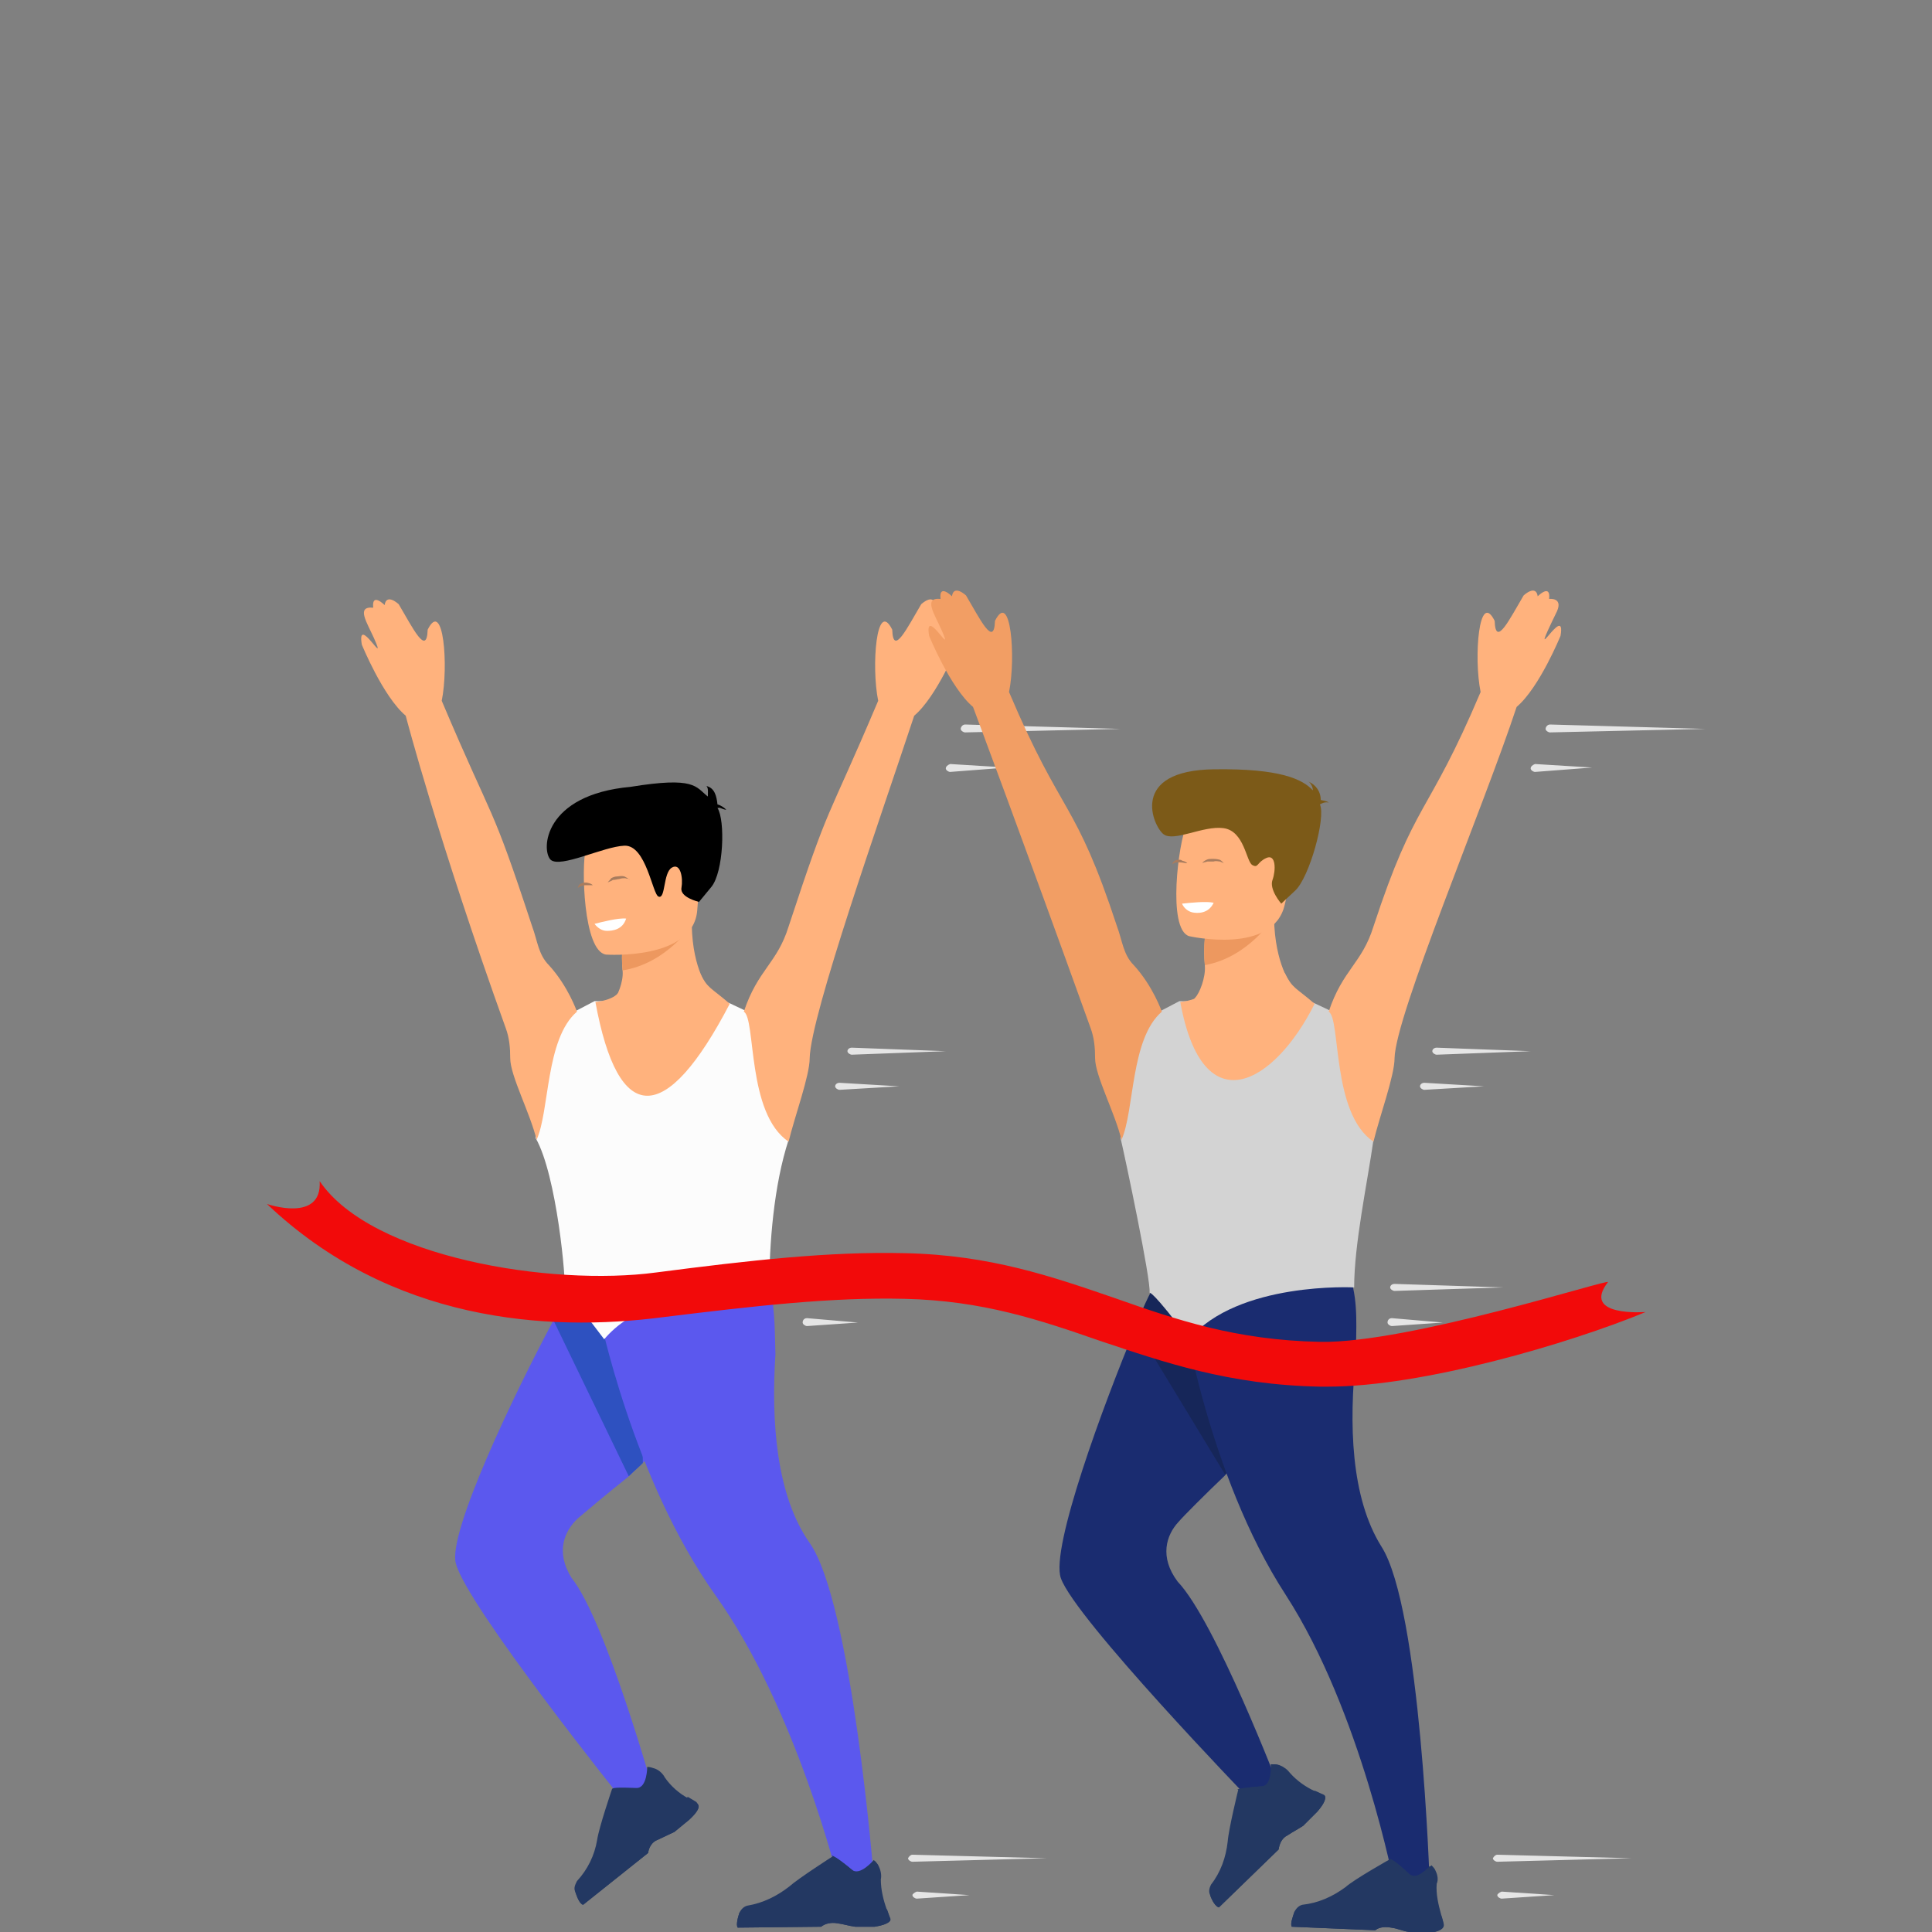 <?xml version="1.0" encoding="utf-8"?>
<!-- Generator: Adobe Illustrator 25.2.0, SVG Export Plug-In . SVG Version: 6.00 Build 0)  -->
<svg version="1.1" id="Ebene_1" xmlns="http://www.w3.org/2000/svg" xmlns:xlink="http://www.w3.org/1999/xlink" x="0px" y="0px"
	 viewBox="0 0 220 220" style="enable-background:new 0 0 220 220;" xml:space="preserve">
<rect x="0" y="0" width="220" height="220" fill="#808080" stroke="none"/>
<style type="text/css">
	.st0{fill:#FFB27D;}
	.st1{fill:#ED985F;}
	.st2{fill:#FFFFFF;}
	.st3{fill:#A87C5E;}
	.st4{display:none;}
	.st5{display:inline;fill:#4C4B73;}
	.st6{display:inline;fill:#3A3A5B;}
	.st7{display:inline;fill:#2C2C2C;}
	.st8{display:inline;fill:#FFAD73;}
	.st9{display:inline;fill:#1F3866;}
	.st10{display:inline;fill:#5B58EE;}
	.st11{display:inline;fill:#2E51C0;}
	.st12{display:inline;fill:#FFA166;}
	.st13{display:inline;fill:#FFFFFF;}
	.st14{display:inline;}
	.st15{display:inline;fill:#1A2C70;}
	.st16{display:inline;fill:#9529F9;}
	.st17{fill:#5B58EE;}
	.st18{fill:#2E51C0;}
	.st19{fill:#FCFCFC;}
	.st20{fill:#233862;}
	.st21{fill:#E5E5E5;}
	.st22{fill:#7C5A18;}
	.st23{fill:#1A2C70;}
	.st24{fill:#162659;}
	.st25{fill:#D3D3D3;}
	.st26{fill:#F29E64;}
	.st27{fill:#F20A0A;}
</style>
<g>
	<path class="st0" d="M80.7,112.6c0.2,0.4,0.2,1,0,1.3c-0.8,1.2-3,3.3-8.8,2.9c-2-0.1-3.3-1.3-2.1-2.8c0.5-0.5,1.2-2.2,1.1-3.4
		c-0.1-1-0.1-2,0-3l4.1-2.7l3.9-2.6C78.3,108.4,79.9,111.5,80.7,112.6z"/>
	<path class="st1" d="M78.7,105.4c0,0-2.8,4.3-7.8,5.1c-0.1-1-0.1-2,0-3l4.1-2.7L78.7,105.4z"/>
	<path class="st0" d="M69,108.7c0,0,10,0.7,10.4-5.1c0.4-5.7,1.9-9.7-4.4-10.3c-6.3-0.6-7.7,1.4-8.3,3.4
		C66.2,98.6,66.4,108.3,69,108.7z"/>
	<path d="M81.8,92c0.2-0.1,0.5,0.2,0.9,0.2c-0.2-0.2-0.6-0.5-1-0.6c-0.1-0.9-0.3-1.9-1.3-2.1c0.3,0.1,0.2,0.9,0.2,1.2
		c-1.4-1.1-1.4-2.3-8.8-1.1c-9.9,0.9-10.2,7.2-9.1,8.3c1.1,1,6-1.5,8.4-1.6c2.5-0.1,3.2,5.6,3.9,5.8c0.8,0.3,0.5-2.7,1.5-3.3
		c1-0.6,1.3,1.2,1.1,2.3c-0.2,1.1,2,1.6,2,1.6l1.4-1.7c1.4-1.7,1.6-7.6,0.7-9L81.8,92z"/>
	<path class="st2" d="M67.7,105.2c0.3,0.4,0.8,0.8,1.4,0.8s1.8-0.1,2.2-1.4C70.4,104.5,68.5,105,67.7,105.2z"/>
	<g>
		<path class="st3" d="M69.2,100.5c0.1-0.2,0.3-0.3,0.4-0.5c0.2-0.1,0.4-0.2,0.7-0.2c0.2,0,0.4-0.1,0.8,0c0.2,0.1,0.4,0.2,0.6,0.4
			c-0.1-0.2-0.3-0.1-0.5-0.2c-0.2,0-0.4,0-0.7,0.1c-0.2,0-0.4,0.1-0.7,0.1C69.5,100.4,69.3,100.4,69.2,100.5z"/>
	</g>
	<g>
		<path class="st3" d="M67.5,100.8c-0.3,0-0.5,0-0.9,0c-0.4,0.1-0.5,0.1-0.8,0.3c0-0.1,0.1-0.3,0.2-0.4c0.1-0.1,0.3-0.1,0.4-0.2
			c0.2,0,0.3,0,0.4,0C67.3,100.6,67.4,100.7,67.5,100.8z"/>
	</g>
	<g>
		<g class="st4">
			<path class="st5" d="M18.3,149.4c0.5-3.3,3.7-5.6,7.2-5c0.9,0.1,1.7,0.4,2.4,0.9l1.4,0.8l-0.1,0.2c1.3,1.3,1.9,3.2,1.6,5.1
				c-0.5,3.3-3.7,5.6-7.2,5c-0.2,0-0.4-0.1-0.6-0.1l-0.1,0.2l-1.6-0.9l0,0C19.1,154.3,17.9,151.9,18.3,149.4"/>
			<path class="st6" d="M32.1,152.2c0.5-3.3-1.8-6.4-5.3-7c-3.4-0.5-6.7,1.7-7.2,5s1.8,6.4,5.3,7C28.4,157.7,31.6,155.5,32.1,152.2"
				/>
			<path class="st7" d="M24.7,151.3c0-0.7,0.8-1.5,1.8-1.3c0.4,0.1,11.1,5.3,11.1,5.3l-1.9,2.9l-10.5-5.9
				C25.2,152.3,24.7,152,24.7,151.3"/>
			<path class="st8" d="M31.3,154.9c-0.2,0-3.5,1.6-5.3-0.8c-0.8-1.1-0.2-2.1,0.6-2.4c0.6-0.2,1.5,0.5,1.9,0.8
				C29.2,153.2,31.3,154.9,31.3,154.9"/>
			<path class="st9" d="M21.4,219.9c-1.1-0.7-0.5-5.9-0.5-5.9s5.3-4.3,6.1-1s5.1,4.7,7.5,5.1c1.7,0.3,2.2,1.2,2.4,1.8L21.4,219.9
				L21.4,219.9z"/>
			<path class="st10" d="M27.4,215.7c-1.7,0.6-5.1,2.3-7.2,1.5c-1.4-0.5-9-22.7-9.5-32.4c0-0.5-0.1-1.1-0.2-1.8
				c-0.1-0.3-0.1-0.7-0.2-1.1C9.6,178,8,171.8,6.5,165.5c-2.1-8.5-4.1-17-4.1-20.3c0.1-6.3,18.8-1.3,18.8-1.3s1.1,4.5,1.5,11.2
				c0,0.5,0,1,0.1,1.5c0.5,14.9,1.9,40,5.7,57.4C28.6,214.7,28.2,215.5,27.4,215.7"/>
			<path class="st11" d="M4.3,143.7l2.2,21.8c1.5,6.3,3.1,12.5,3.8,16.4c0.1,0.4,0.1,0.8,0.2,1.1l12.2-27.9c-0.2-3.6-0.6-6.6-1-8.6
				c-0.1-0.6-0.2-1.1-0.3-1.5c-0.1-0.7-0.2-1.1-0.2-1.1L4.3,143.7z"/>
			<path class="st8" d="M12.4,102.2c0,0,6.3,0.2,8.6,3c2.3,2.8,5.1,22.6,6.7,26.7c1.6,4.1,3.4,18.3,3.4,18.9l-2.5,0.5
				c0,0-7-14.7-7.6-18c-0.6-3.2-8.2-19.3-8.1-20.4C12.9,111.7,12.4,102.2,12.4,102.2"/>
			<path class="st8" d="M-3.4,109.7c0.3-2.1-1.9-3.6-3.7-2.7c-2.4,1.1-5,2.7-5.8,4.4c-1.6,3.3-5,17.8-4.7,23.2c0,0,2.9,0.8,5-0.1
				c2.1-0.9,9.1-23,9.1-23L-3.4,109.7z"/>
			<path class="st9" d="M4.8,219.9c0,0-0.3-2.6-1.1-4.1c-0.8-1.5-5.6-0.6-5.6-0.6s-1,0.8-1.2,4.7L4.8,219.9z"/>
			<path class="st10" d="M14.5,145.3l-9.9,71.6c0,0-4.3,1-7.7,0.2c0,0-2.9-38.1-2.7-47.3c0.2-9.2,0.4-22.2,1.5-25.1
				C-2.6,140.1,14.5,145.3,14.5,145.3"/>
			<path class="st8" d="M10.9,98.9v0.9c0,0,0.3,2.9-3.3,3.3c-3.6,0.4-6.3-1.1-6.2-3.4c0.3-1.7,0.7-2.9,0.7-4.4c0-0.5,0-1.1-0.1-1.7
				l6.9-0.1l2,0.3V98.9z"/>
			<path class="st12" d="M10.9,93.9v3.6c-2.6,1-8-0.7-8.4-2.8l6.4-1.2L10.9,93.9z"/>
			<path class="st8" d="M1.4,92.6c0.8,4.3,6.4,4.2,8.8,3.9c0.7-0.1,1.1-0.2,1.1-0.2c0.8-0.2,1.2-1.4,1.4-3c0.4-3.1-0.1-7.7-0.6-8.9
				c-0.8-1.8-2.3-3.7-7.9-2.3C-1.5,83.6,0.4,87.1,1.4,92.6"/>
			<path class="st13" d="M8.5,93.6c0,0,0.5,0.8,2,0.6c1-0.1,1.1-1,1.1-1S10.2,92.9,8.5,93.6"/>
			<path class="st13" d="M20.6,117.3c4-0.3,5.9-2.2,5.9-2.2s-3.6-9.9-5.6-11.6s-10.1-3.2-10.1-3.2c-0.1,0-0.1-0.1-0.1-0.1l0,0
				c0,0.9-1.4,2.6-3.6,2.7c-2.6,0.2-5.8-1.7-5.8-3.2c0,0-6.2,0.4-9.4,2.2c-3.3,1.8-7.2,10.6-7.2,10.6s1.3,4.3,9.5,5.7l-0.6,28.9
				c15.1,5,29-0.2,29-0.2c0.3,0-1.8-16.6-1.9-20.7C20.7,123.8,20.6,120.8,20.6,117.3"/>
			<path class="st14" d="M13.4,84.4c1-1,0.7-2.7-0.5-3.3C11.6,80.4,9.7,79.5,8,79c-2.5-0.7-5,0.1-5.9,0.6c0-0.2,0.1-0.4,0.2-0.6
				c0,0-0.4,0.3-0.5,0.7l-0.1,0.1c0,0-0.5-0.1-0.8,0.1c0,0,0.2,0,0.3,0.1l0,0c-3.7,1.8-4.9,6.1-2.8,9c1.3,1.7,3.6,5.3,3.6,5.3
				s-0.4-1-0.5-1.8c0-0.2,0-0.5,0.1-0.7c0.2-0.4,0.2-0.9,0-1.3c-0.3-0.6-0.3-1.3,0.2-1.5c0.6-0.3,1.1,0.1,1.4,0.6
				C3.4,90,3.9,90.1,4.3,90l0,0c1.6-0.6,0.3-2.5,1.6-3.6c1.4-1.1,5-0.5,6.2-1C12.7,85,13.1,84.7,13.4,84.4"/>
			<path class="st5" d="M26.6,154.4c0.6-3.6,4.1-6,7.8-5.5c1,0.2,1.8,0.5,2.6,1l1.5,0.9l-0.2,0.2c1.4,1.4,2.1,3.4,1.7,5.5
				c-0.6,3.6-4.1,6-7.8,5.5c-0.2,0-0.5-0.1-0.7-0.1l-0.1,0.2l-1.8-1l0,0C27.5,159.7,26.2,157.1,26.6,154.4"/>
			<path class="st6" d="M41.6,157.4c0.6-3.6-2-7-5.7-7.6s-7.2,1.9-7.8,5.5c-0.6,3.6,2,7,5.7,7.6C37.6,163.4,41.1,161,41.6,157.4"/>
			<path class="st7" d="M32.6,155.7c0.2-1.2,1.3-2,2.5-1.8c0.3,0,0.6,0.2,0.8,0.3l0.5,0.3v0.1c0.4,0.5,0.7,1.1,0.6,1.8
				c-0.2,1.2-1.3,2-2.5,1.8c-0.1,0-0.2,0-0.2,0v0.1l-0.6-0.3l0,0C32.9,157.4,32.5,156.6,32.6,155.7"/>
			<path class="st5" d="M37.5,156.7c0.2-1.2-0.7-2.3-1.9-2.5c-1.2-0.2-2.3,0.6-2.5,1.8s0.7,2.3,1.9,2.5
				C36.2,158.6,37.3,157.8,37.5,156.7"/>
			<path class="st8" d="M-17.6,134.5c0,0,10.2,3.9,24.2,2.2v-2.9c0,0-15.1-3-18-5.6C-11.5,128.2-16.8,130.4-17.6,134.5"/>
			<path class="st5" d="M17.7,129.8c-0.9-3.2-4.3-5.1-7.7-4.2c-0.9,0.2-1.6,0.6-2.3,1.1l-1.3,1l0.2,0.2c-1.1,1.4-1.6,3.3-1.1,5.2
				c0.9,3.2,4.3,5.1,7.7,4.2c0.2-0.1,0.4-0.1,0.6-0.2l0.2,0.2l1.5-1.1l0,0C17.4,134.7,18.4,132.2,17.7,129.8"/>
			<path class="st6" d="M4.3,134c-0.9-3.2,1.2-6.6,4.5-7.5c3.4-0.9,6.8,1,7.7,4.2c0.9,3.2-1.2,6.6-4.5,7.5
				C8.6,139.1,5.2,137.2,4.3,134"/>
			<path class="st7" d="M11.6,132.3c-0.1-0.7-0.9-1.4-1.9-1.1c-0.4,0.1-10.5,6.5-10.5,6.5l2.2,2.7l9.8-7
				C11.1,133.4,11.6,133,11.6,132.3"/>
			<path class="st8" d="M9.3,137.2c0.1-0.2,3-2.4,1.7-5c-0.6-1.2-1.8-1.1-2.4-0.6c-0.5,0.4-0.3,1.6-0.1,2.1
				C8.8,134.5,9.3,137.2,9.3,137.2"/>
			<path class="st5" d="M10,135.6c-0.9-3.5-4.7-5.6-8.3-4.6c-0.9,0.3-1.8,0.7-2.5,1.2l-1.4,1l0.2,0.2c-1.2,1.6-1.7,3.6-1.2,5.7
				c0.9,3.5,4.7,5.6,8.3,4.6c0.2-0.1,0.5-0.1,0.7-0.2l0.2,0.2l1.6-1.2l0,0C9.6,140.9,10.7,138.2,10,135.6"/>
			<path class="st6" d="M-4.6,140.2c-0.9-3.5,1.3-7.2,4.9-8.2c3.7-1,7.4,1.1,8.3,4.6s-1.3,7.2-4.9,8.2C0,145.7-3.7,143.7-4.6,140.2"
				/>
			<path class="st7" d="M4.2,137.5c-0.3-1.1-1.5-1.8-2.7-1.5c-0.3,0.1-0.6,0.2-0.8,0.4l-0.5,0.3l0.1,0.1c-0.4,0.5-0.6,1.2-0.4,1.8
				c0.3,1.1,1.5,1.8,2.7,1.5c0.1,0,0.1,0,0.2-0.1l0.1,0.1l0.5-0.4l0,0C4.1,139.3,4.4,138.4,4.2,137.5"/>
			<path class="st5" d="M-0.6,139c-0.3-1.1,0.4-2.3,1.6-2.6s2.4,0.3,2.7,1.5c0.3,1.1-0.4,2.3-1.6,2.6S-0.3,140.1-0.6,139"/>
			<path class="st12" d="M74.5,105.7c0,0-7.4,0.4-8.2,3.5c-1.3,4.9-2.5,16.2-2.5,16.2l-7.5-9.3l-2.7,1.3c0,0,6.4,17.1,11.7,16.3
				C70.8,132.9,74.5,105.7,74.5,105.7"/>
			<path class="st14" d="M82.1,82.8c0,0,1-3.9,6.6-2.7c0,0-2.7-0.3-3.5,0.7c0,0,2.2-1,3.5-0.2s1.6,3.6,1.4,4.4
				c-0.2,0.8-1.7,3.4-2.7,3.4s-2.2-0.9-2.2-0.9L82.1,82.8z"/>
			<path class="st14" d="M71.9,86.8c0,0,7.2-8.6,11-3.1c0,0,2.8,1.2,3.9,6c1,4.9-2.2,8.7-3.9,7.7c-1.1-0.6-1.9,1.3-1.9,1.3
				L71.9,86.8z"/>
			<path class="st8" d="M74.2,105.7c0,0,2.6,1.4,4.6,0.8c1.9-0.5,4.3-1.1,4.3-1.2c-0.8-0.2-2.2-3.1-2.2-7.8l-0.4,0.1l-6.1,1.2
				c0,0,0.1,1.9,0.1,3.7C74.6,104.1,74.5,105.5,74.2,105.7"/>
			<path class="st12" d="M74.5,98.9c0,0,0.1,1.9,0.1,3.7c3.4-0.1,5.2-3.2,5.9-4.9L74.5,98.9z"/>
			<path class="st14" d="M81.2,97c0,0,1.8-2.8,2.2-5.2c0.3-1.7-0.6-8.1-7-7.2c0,0-1.9,0.2-3.6,1.4c-1.4,0.9-3.4,3-1.2,8.5l0.6,1.9
				L81.2,97z"/>
			<path class="st8" d="M73.3,100.6c0,0,8,0.1,8-4.9s1-8.4-4.1-8.7c-5.1-0.3-6.1,1.6-6.5,3.3C70.3,92,71.2,100.4,73.3,100.6"/>
			<path class="st14" d="M73.6,86.9c0,0,2.2,5.9,5.6,6.7c3.4,0.9,4.8,0,4.8,0s-2.6-2.1-3.1-5.7C80.9,88,75.3,84.1,73.6,86.9"/>
			<path class="st14" d="M74.2,87.4c0,0-1.6,1.3-2,2.6c-0.4,1.3-0.6,3.9-1.3,3.8c0,0-1.7-4,0.2-6.3C73,85.2,74.2,87.4,74.2,87.4"/>
			<path class="st8" d="M68,141.8c4.1-13.1-0.4-15.9,0-22.4s5.5-13.6,5.5-13.6s6.1-0.6,9.3-0.4c2.9,0.2,7.8,9.1,6.5,17.3
				c-0.2,1-0.4,2-0.8,3c-1.5,4.2-2.3,5.9-2.2,7.4c0,2,1.4,3.8,4.2,10.1C92.1,146.7,63.8,155.1,68,141.8"/>
			<path class="st8" d="M78.5,171.2c-1.1,6.4-2,11.3-2,11.3c2.1,8.7-1.1,19.9-3.7,27c-0.6,1.6-1.2,3-1.7,4.1l0,0l0,0l0,0l0,0v0.1
				l0,0c-0.7,1.6-1.2,2.5-1.2,2.5l-3.9,0.2c0,0,0.3-1.7,0.6-4.5l0,0c0.1-0.9,0.2-1.9,0.3-3.1c0.6-6.4,1-16.1-0.4-25.8
				c-3.4-23.8,1.1-39.7,1.1-39.7l14.3,4.6l0.7,0.2C81.4,154.9,79.8,164,78.5,171.2"/>
			<path class="st8" d="M82.6,105.2c0,0,6.9,0.7,7.7,2.5c2.6,5.7,5.2,25,5.9,26.7s2.9,11,4.8,15.6l-2.4,0.7c0,0-8-13.2-8.7-16.6
				s-4.7-17.4-4.7-17.4L82.6,105.2z"/>
			<path class="st13" d="M88.1,121l0.1,6c0,0-5.2-1.5-10.8-2c-1.4-0.1-2.7-0.2-4.1-0.1c-1.7,0.1-3.2,0.3-4.6,0.7
				c0,0-0.9-3.9-1.8-8.4c0-0.2-0.1-0.3-0.1-0.5c-0.5-4.4,3.4-7.9,1.7-9.7c0,0,1.4-0.8,5-1.2c0,0-2.7,4.8-2.5,6s10.7,0.1,11.5-0.5
				c0.7-0.7,1.9-5.7,1.9-5.7s3.7,0.4,5.5,1.7c0,0-1.2,1.5-2,3.4c-0.2,0.5-0.4,1.1-0.5,1.7c-0.3,1.5-1,4.4,0.7,6.6L88.1,121z"/>
			<path class="st12" d="M81.3,155.7c-1.3,6.7-1.5,8.3-2.7,15.5c-7.8-13.7-6.7-17.3-6.7-17.3L81.3,155.7z"/>
			<path class="st8" d="M105.9,211.7c0,0.3,0,0.5,0,0.7c-0.1,2.3-0.3,3.7-0.3,3.7l-3.8-1.3c0,0-0.2-0.5-0.5-1.5
				c-0.1-0.4-0.3-0.8-0.4-1.3l0,0c-0.3-0.9-0.7-2-1.1-3.2c-2.6-7.3-6.9-19-9.4-21.7c-7.2-7.7-17.9-41.4-17.9-41.4l14.4-4.7
				c2.1,2.1,3.9,5.9,5.3,10.5c3.5,11.5,4.9,27.4,5.1,29.7l0,0c0,0.2,0.1,0.3,0.2,0.5c6.7,7.5,8.3,18.4,8.5,25.9
				C105.9,209.2,105.9,210.5,105.9,211.7"/>
			<path class="st15" d="M78,156.9l-2.5-0.3c-1.2-0.4-2.4-0.7-3.5-0.9c-3.5-0.6-6.2-0.2-6.2-0.2c1.1-11.6,2.7-15.3,2.7-15.3l5.2,9.1
				L78,156.9z"/>
			<path class="st9" d="M78,156.9l-2.5-0.3c-1.2-0.4-2.4-0.7-3.5-0.9c-0.2-2.2,0.7-4.6,1.7-6.4L78,156.9z"/>
			<path class="st15" d="M68.4,140.2c0,0,3.5,2.6,7,2.4c3.5-0.2,13.7-2.6,13.7-2.6s1.9,2.7,3.2,8.2c1.4,5.6,1.4,9.8,1.4,9.8
				s-12-1.6-16.8,1L68.4,140.2z"/>
			<path class="st14" d="M73.9,87.6c0,0,1.6,6.2,5.8,8.1c0,0-4.3-3.8-4.6-7.8C74.7,83.8,73.9,87.6,73.9,87.6"/>
			<path class="st5" d="M109.5,151.5c-0.6-2.2-3-3.5-5.3-2.9c-0.6,0.2-1.1,0.4-1.6,0.8l-0.9,0.7l0.1,0.1c-0.8,1-1.1,2.3-0.7,3.6
				c0.6,2.2,3,3.5,5.3,2.9c0.1,0,0.3-0.1,0.4-0.1l0.1,0.1l1-0.8l0,0C109.3,154.8,110,153.1,109.5,151.5"/>
			<path class="st6" d="M100.3,154.3c-0.6-2.2,0.8-4.5,3.1-5.2c2.3-0.6,4.7,0.7,5.3,2.9s-0.8,4.5-3.1,5.2
				C103.2,157.9,100.9,156.6,100.3,154.3"/>
			<path class="st7" d="M105.3,153.2c0-0.5-0.6-1-1.3-0.7c-0.3,0.1-7.2,4.5-7.2,4.5l1.5,1.8l6.8-4.8
				C105,153.9,105.3,153.7,105.3,153.2"/>
			<path class="st5" d="M48.6,110.5c0.6-2.2,3-3.5,5.3-2.9c0.6,0.2,1.1,0.4,1.6,0.8l0.9,0.7l-0.1,0.1c0.8,1,1.1,2.3,0.7,3.6
				c-0.6,2.2-3,3.5-5.3,2.9c-0.1,0-0.3-0.1-0.4-0.1l-0.1,0.1l-1-0.8l0,0C48.8,113.9,48.1,112.2,48.6,110.5"/>
			<path class="st6" d="M57.8,113.4c0.6-2.2-0.8-4.5-3.1-5.2c-2.3-0.6-4.7,0.7-5.3,2.9c-0.6,2.2,0.8,4.5,3.1,5.2
				C54.9,116.9,57.2,115.6,57.8,113.4"/>
			<path class="st7" d="M52.8,112.3c0-0.5,0.6-1,1.3-0.7c0.3,0.1,7.2,4.5,7.2,4.5l-1.5,1.8l-6.8-4.8C53.1,113,52.8,112.8,52.8,112.3
				"/>
			<path class="st12" d="M53.7,117.4c0,0-2.5-3.1-0.7-4.7s4.1-1.1,4.2-0.2s-0.8,3.6-0.8,3.6L53.7,117.4z"/>
			<path class="st8" d="M100.9,149.5c0,0,0.7,1.7,1.5,2.2s1.8,1.6,1.6,2.6c-0.2,0.9-0.4,2.4-1.4,2.4s-3.2-4.3-3.5-5.1s-0.5-1-0.5-1
				L100.9,149.5z"/>
			<path class="st5" d="M104.2,155.5c-0.6-2.4-3.2-3.8-5.7-3.2c-0.6,0.2-1.2,0.5-1.7,0.8l-1,0.7l0.1,0.2c-0.8,1.1-1.2,2.5-0.8,3.9
				c0.6,2.4,3.2,3.8,5.7,3.2c0.2,0,0.3-0.1,0.5-0.1l0.1,0.1l1.1-0.8l0,0C103.9,159.1,104.7,157.3,104.2,155.5"/>
			<path class="st6" d="M94.1,158.6c-0.6-2.4,0.9-4.9,3.4-5.6c2.5-0.7,5.1,0.7,5.7,3.2c0.6,2.4-0.9,4.9-3.4,5.6
				C97.3,162.4,94.8,161,94.1,158.6"/>
			<path class="st7" d="M100.2,156.8c-0.2-0.8-1-1.2-1.9-1c-0.2,0.1-0.4,0.2-0.6,0.3l-0.3,0.2v0.1c-0.3,0.4-0.4,0.8-0.3,1.3
				c0.2,0.8,1,1.2,1.9,1c0.1,0,0.1,0,0.1,0l0,0l0.4-0.3l0,0C100.1,158,100.3,157.4,100.2,156.8"/>
			<path class="st5" d="M96.9,157.8c-0.2-0.8,0.3-1.6,1.1-1.8s1.7,0.2,1.9,1s-0.3,1.6-1.1,1.8C98,159,97.1,158.6,96.9,157.8"/>
			<path class="st5" d="M53.9,114.5c0.6-2.4,3.2-3.8,5.7-3.2c0.6,0.2,1.2,0.5,1.7,0.8l1,0.7l-0.1,0.2c0.8,1.1,1.2,2.5,0.8,3.9
				c-0.6,2.4-3.2,3.8-5.7,3.2c-0.2,0-0.3-0.1-0.5-0.1l-0.1,0.1l-1.1-0.8l0,0C54.1,118.2,53.4,116.3,53.9,114.5"/>
			<path class="st6" d="M64,117.7c0.6-2.4-0.9-4.9-3.4-5.6s-5.1,0.7-5.7,3.2c-0.6,2.4,0.9,4.9,3.4,5.6
				C60.7,121.5,63.3,120.1,64,117.7"/>
			<path class="st7" d="M57.9,115.9c0.2-0.8,1-1.2,1.9-1c0.2,0.1,0.4,0.2,0.6,0.3l0.3,0.2v0.1c0.3,0.4,0.4,0.8,0.3,1.3
				c-0.2,0.8-1,1.2-1.9,1c-0.1,0-0.1,0-0.1,0l0,0l-0.4-0.3l0,0C58,117.1,57.8,116.4,57.9,115.9"/>
			<path class="st5" d="M61.2,116.9c0.2-0.8-0.3-1.6-1.1-1.8c-0.8-0.2-1.7,0.2-1.9,1c-0.2,0.8,0.3,1.6,1.1,1.8
				C60.1,118.1,61,117.7,61.2,116.9"/>
			<path class="st9" d="M68.1,141.1c0,0,3.1,2.3,6.5,2.4c3.3,0.1,15-2.8,15-2.8l-0.5-0.9c0,0-12.8,3.4-15.8,2.4s-4.8-2.2-4.8-2.2
				L68.1,141.1z"/>
			<path class="st8" d="M70.9,219.9c-1.4,0-4.7-0.4-6.1,0h-5.4c-1.3-0.8-1.8-1.7,1.6-2.1c4.8-0.6,5.6-5.4,5.7-6l0,0l0,0l4.5,1.7l0,0
				l0,0l0,0l0,0v0.1l0,0c-0.2,0.4-0.5,1.6,0,3C71.5,217.9,72.3,219.9,70.9,219.9"/>
			<path class="st8" d="M106,219.9c-1.4,0-4.7-0.4-6.1,0h-5.4c-1.2-0.8-1.7-1.5,1.6-2.1c4.8-0.9,5.4-3.1,5.2-4.5
				c-0.1-0.7-0.4-1.3-0.4-1.3l0,0l5-0.3c0,0,0,0.3,0,0.7c0,1.1,0,3,0.4,4.3C106.7,217.9,107.4,219.9,106,219.9"/>
			<path class="st16" d="M71.1,213.7c-0.2,0.4-0.5,1.6,0,3c0.4,1.2,1.2,3.2-0.3,3.2c-1.4,0-4.7-0.4-6.1,0h-5.4
				c-1.2-0.8-1.8-1.7,1.6-2.1c4.8-0.6,5.6-5.4,5.7-6l0,0c0.1-0.9,0.2-1.9,0.3-3.1c0,0,2.2,1.6,5.8,0.6l0,0c-0.6,1.6-1.2,3-1.7,4.1
				l0,0l0,0l0,0l0,0C71.2,213.6,71.2,213.6,71.1,213.7L71.1,213.7z"/>
			<path class="st16" d="M106,219.9c-1.4,0-4.7-0.4-6.1,0h-5.4c-1.2-0.8-1.7-1.5,1.6-2.1c4.8-0.9,5.4-3.1,5.2-4.5
				c-0.1-0.4-0.3-0.8-0.4-1.3l0,0c-0.3-0.9-0.7-2-1.1-3.2c1.4,0,3.9-0.1,6.2-1.2c0,1.5,0,2.9,0,4.1c0,0.3,0,0.5,0,0.7
				c0,1.1,0,3,0.4,4.3C106.7,217.9,107.4,219.9,106,219.9"/>
			<path class="st13" d="M72.4,97.7c0,0,0.2,0.5,0.3,0.7s1.4,0.2,1.9,0c0.4-0.2,0.8-0.8,0.8-0.8C75.3,97.5,73,97.5,72.4,97.7"/>
		</g>
		<g id="Ebene_1_1_">
			<path class="st17" d="M65.8,172.9c-1.5,1.4-2.6,3.8-0.7,6.8c3.9,4.9,9.4,24.6,9.4,24.6c-0.3,0.7-0.2,1.8-0.7,2
				c-0.9,0.4-2.9-1.3-2.9-1.3s-17.8-22.2-19-27c-0.9-3.5,6.7-19.4,11.1-27.6c0.9-1.7,1.8-3.4,3-5l0.1-0.1c1.9-1,4.2-0.9,5.9,0.4
				c0.4,0.2,0.8,0.6,1,0.9c4.1,4,6.2,12.7,5.7,14.5c-0.3,1.2-2.2,2.5-4.9,4.9c-0.5,0.5-1.8,1.7-2.3,2.2
				C69.1,170.1,66.5,172.3,65.8,172.9z"/>
			<path class="st18" d="M73.2,166.6c-0.5,0.5-1.1,1-1.6,1.5L63,150.3c0.9-1.7,1.8-3.5,3-5l0.1-0.1l5.9,0.4l1.1,0.1l-0.1,0.8
				L73.2,166.6z"/>
			<path class="st17" d="M68.2,149.5c0,0,3.8,18.9,13.3,32.2c9.2,12.9,14,32.6,14,32.6c0.6,0.3,1.3,0.3,1.8,0c1.2-0.5,2,0.1,2.2-0.5
				c0,0-2.5-31.3-7.3-38.1c-3.8-5.4-4.4-13.8-3.9-21.5c-0.1-2.9,0-6-1-8.8L68.2,149.5z"/>
			<path class="st19" d="M87.6,146.6c0,0-13.2-0.7-18.8,5.9c-4.2-5.6-4.5-5.3-4.5-5.3c0.2-1.3-0.9-13.4-3.3-17.6
				c0,0,0.4-15.2,4.6-14.5l2.1-1.1l15.3,0.2l1.7,0.8c0,0,4.1,1.9,5.1,14.8C88.1,135,87.6,141.7,87.6,146.6z"/>
			<path class="st20" d="M99.6,219.4h-2.2c-0.8-0.1-1.3-0.3-2.1-0.4c-0.6-0.1-1.3,0-1.8,0.4l0,0l-9.5,0.1c-0.2-0.3,0-1.1,0.2-1.7
				c0.2-0.4,0.5-0.7,0.9-0.8c1.8-0.3,3.4-1.1,4.8-2.2c1-0.9,4.9-3.4,4.9-3.4l0,0c0.1,0,0.5,0.1,2.3,1.6c0.9,0.8,2.5-1.1,2.5-1.1
				c0.2,0.2,0.4,0.4,0.5,0.7c0.2,0.4,0.3,1,0.2,1.4c0,1.2,0.3,2.4,0.7,3.5c0.2,0.6,0.4,1.1,0.4,1.1S101.5,219.1,99.6,219.4z"/>
			<path class="st20" d="M100,212.5c-0.7,0.6-1.5,1-2.4,1.2c-1,0.1-2.9-2.4-2.9-2.4l0,0c0.1,0,0.5,0.1,2.3,1.6
				c0.9,0.8,2.5-1.1,2.5-1.1C99.7,212,99.9,212.2,100,212.5z"/>
			<path class="st20" d="M99.6,219.4h-2.2c-0.8-0.1-1.3-0.3-2.1-0.4c-0.6-0.1-1.3,0-1.8,0.4l0,0l-9.5,0.1c-0.2-0.3,0-1.1,0.2-1.7
				c0.3-0.2,0.4,1.1,0.5,1.3s7.7,0,8.2-0.3c1.1-0.6,2.4-0.8,3.6-0.5c1.6,0.4,3.9-0.6,4.5-0.9c0.2,0.6,0.4,1.1,0.4,1.1
				S101.5,219.1,99.6,219.4z"/>
			<path class="st20" d="M78.5,207.2l-1.7,1.4c-0.6,0.3-1.3,0.6-1.9,0.9c-0.6,0.2-1,0.8-1.1,1.5l0,0l-7.4,5.9
				c-0.4-0.1-0.7-0.9-0.9-1.5c-0.2-0.4,0-0.8,0.2-1.2c1.2-1.3,2-2.9,2.3-4.7c0.2-1.4,1.7-5.8,1.7-5.8l0,0c0.1-0.1,0.4-0.2,2.8-0.1
				c1.2,0,1.2-2.4,1.2-2.4c0.3,0,0.6,0.1,0.9,0.2c0.5,0.2,0.9,0.6,1.1,1c0.7,1,1.6,1.8,2.7,2.4l1,0.6
				C79.5,205.5,80,205.8,78.5,207.2z"/>
			<path class="st20" d="M74.9,201.8c-0.1,0.9-0.4,1.8-0.9,2.5c-0.6,0.8-3.8,0.3-3.8,0.3l0,0c0.1-0.1,0.4-0.2,2.8-0.4
				c1.2-0.1,1-2.5,1-2.5C74.3,201.7,74.6,201.7,74.9,201.8z"/>
			<path class="st20" d="M78.5,207.2l-1.7,1.4c-0.6,0.3-1.3,0.6-1.9,0.9c-0.6,0.2-1,0.8-1.1,1.5l0,0l-7.4,5.9
				c-0.4-0.1-0.7-0.9-0.9-1.5c0-0.4,0.9,0.6,1.2,0.7c0.3,0.1,6.1-4.8,6.2-5.4c0.4-1.2,1.4-2.1,2.5-2.6c1.5-0.7,2.7-3,2.9-3.5l1,0.6
				C79.5,205.5,80,205.8,78.5,207.2z"/>
		</g>
	</g>
	<path class="st0" d="M79.7,110.8c0.9,1.8,1.2,1.6,3.4,3.5c-7.3,14-12.7,14-15.3-0.2c0,0,2.4-0.2,2.8-1.4
		C70.8,112,79.7,110.8,79.7,110.8z"/>
	<path class="st0" d="M84.7,115.2c1.6-4.8,3.8-5.5,5.1-9.7c4.8-14.6,4.1-11.3,10.2-25.7c-0.8-3.9-0.2-11.7,1.6-8.1
		c0.1,3.1,1.7-0.2,3.3-2.9c0,0,1.4-1.3,1.6,0.1c0,0,1.5-1.5,1.3,0.3c0,0,1.6-0.2,0.9,1.4c-3.7,7.6,1.1-1.3,0.4,2.8
		c0,0-2.4,5.9-5,8.1c-3.8,11.5-11.8,34.1-11.9,39c0,2-1.7,6.6-2.4,9.5C85,126.8,86.1,116,84.7,115.2z"/>
	<path class="st0" d="M65.7,115.2c0,0-1-2.9-3.2-5.3c-1.2-1.2-1.3-2.8-1.9-4.4c-4.8-14.6-4.2-11.3-10.3-25.7
		c0.8-3.9,0.2-11.7-1.6-8.1c-0.1,3.1-1.7-0.2-3.3-2.9c0,0-1.4-1.3-1.6,0.1c0,0-1.5-1.5-1.3,0.3c-2-0.2-0.7,1.7,0.1,3.5
		c1.6,3.6-2-2.9-1.4,0.7c0,0,2.4,5.9,5,8.1c0,0,3.7,14.2,11.4,35.6c0.4,1.1,0.5,2.2,0.5,3.4c0,2,2.3,6.3,3,9.3
		C62.6,126.5,62.1,118.3,65.7,115.2z"/>
</g>
<g id="Ebene_4">
	<g>
		<path class="st21" d="M97,119.3l10.7,0.4L97,120.1c-0.2,0-0.5-0.2-0.5-0.4S96.7,119.3,97,119.3C96.9,119.3,96.9,119.3,97,119.3z"
			/>
	</g>
	<g>
		<path class="st21" d="M95.6,123.3l6.8,0.4l-6.8,0.4c-0.2,0-0.5-0.2-0.5-0.4S95.3,123.3,95.6,123.3
			C95.5,123.3,95.6,123.3,95.6,123.3z"/>
	</g>
	<g>
		<path class="st21" d="M92.2,146.2l12.4,0.4L92.2,147c-0.2,0-0.5-0.2-0.5-0.4S91.9,146.2,92.2,146.2L92.2,146.2z"/>
	</g>
	<g>
		<path class="st21" d="M91.9,150.1l5.8,0.5l-5.8,0.4c-0.2,0-0.5-0.2-0.5-0.4C91.4,150.3,91.6,150.1,91.9,150.1
			C91.8,150.1,91.9,150.1,91.9,150.1z"/>
	</g>
	<g>
		<path class="st21" d="M108.2,87l6.5,0.4l-6.5,0.5c-0.2,0-0.5-0.2-0.5-0.4S107.9,87.1,108.2,87L108.2,87z"/>
	</g>
	<g>
		<path class="st21" d="M109.9,82.5l17.7,0.5l-17.7,0.4c-0.2,0-0.5-0.2-0.5-0.4S109.6,82.5,109.9,82.5L109.9,82.5z"/>
	</g>
	<g>
		<path class="st21" d="M103.9,211.2l15.3,0.4l-15.3,0.4c-0.2,0-0.5-0.2-0.5-0.4C103.5,211.4,103.7,211.2,103.9,211.2L103.9,211.2z"
			/>
	</g>
	<g>
		<path class="st21" d="M104.4,215.4l6,0.4l-6,0.4c-0.2,0-0.5-0.2-0.5-0.4C103.9,215.7,104.1,215.5,104.4,215.4L104.4,215.4z"/>
	</g>
</g>
<g>
	<path class="st0" d="M147,112.1c0.2,0.4,0.2,1,0,1.4c-0.8,1.3-3,3.5-8.8,3c-2-0.1-3.3-1.4-2.1-2.9c0.5-0.5,1.2-2.3,1.1-3.6
		c-0.1-1.1-0.1-2.1,0-3.2l4.1-2.8l3.9-2.7C144.6,107.7,146.2,110.9,147,112.1z"/>
	<path class="st1" d="M145,104.5c0,0-2.8,4.5-7.8,5.4c-0.1-1.1-0.1-2.1,0-3.2l4.1-2.8L145,104.5z"/>
	<path class="st0" d="M135.4,106.6c0,0,9.6,2.2,10.9-3.6s3.4-9.6-2.6-11.2s-7.7,0.3-8.6,2.2S132.9,105.8,135.4,106.6z"/>
	<path class="st22" d="M150.5,91.5c0.2-0.1,0.5-0.2,0.8-0.1c-0.2-0.2-0.5-0.2-0.9-0.3c0-0.9-0.5-1.7-1.4-2.1c0.3,0.2,0.5,0.7,0.5,1
		c-1.2-1.3-3.8-2.5-11.2-2.4c-9.8,0.1-7,6.5-5.8,7.4s4.5-1,6.8-0.7c2.4,0.3,2.6,3.8,3.3,4.2c0.7,0.4,0.5-0.3,1.6-0.8
		s1.1,1.4,0.7,2.5c-0.4,1.1,1,2.7,1,2.7l1.6-1.5c1.6-1.5,3.5-8.3,2.8-9.8L150.5,91.5z"/>
	<path class="st2" d="M134.6,102.9c0.2,0.5,0.7,0.9,1.2,1s1.8,0.2,2.4-1.1C137.4,102.6,135.5,102.8,134.6,102.9z"/>
	<g>
		<path class="st3" d="M136.9,98.3c0.1-0.2,0.3-0.3,0.5-0.4s0.4-0.1,0.7-0.1c0.2,0,0.4,0,0.8,0.1c0.2,0.1,0.4,0.3,0.5,0.5
			c-0.1-0.2-0.3-0.2-0.5-0.3c-0.2,0-0.4-0.1-0.7,0c-0.2,0-0.4,0-0.7,0C137.2,98.2,137,98.2,136.9,98.3z"/>
	</g>
	<g>
		<path class="st3" d="M135.2,98.3c-0.3,0-0.5-0.1-0.9-0.1s-0.5,0-0.8,0.2c0-0.1,0.1-0.3,0.3-0.4c0.1-0.1,0.3-0.1,0.4-0.1
			c0.2,0,0.3,0,0.4,0.1C135,98.1,135.1,98.2,135.2,98.3z"/>
	</g>
	<g>
		<g class="st4">
			<path class="st5" d="M84.9,149.4c0.5-3.3,3.7-5.6,7.2-5c0.9,0.1,1.7,0.4,2.4,0.9l1.4,0.8l-0.1,0.2c1.3,1.3,1.9,3.2,1.6,5.1
				c-0.5,3.3-3.7,5.6-7.2,5c-0.2,0-0.4-0.1-0.6-0.1l-0.1,0.2l-1.6-0.9l0,0C85.7,154.3,84.5,151.9,84.9,149.4"/>
			<path class="st6" d="M98.7,152.2c0.5-3.3-1.8-6.4-5.3-7c-3.4-0.5-6.7,1.7-7.2,5s1.8,6.4,5.3,7C95,157.7,98.2,155.5,98.7,152.2"/>
			<path class="st7" d="M91.3,151.3c0-0.7,0.8-1.5,1.8-1.3c0.4,0.1,11.1,5.3,11.1,5.3l-1.9,2.9l-10.5-5.9
				C91.8,152.3,91.3,152,91.3,151.3"/>
			<path class="st8" d="M97.9,154.9c-0.2,0-3.5,1.6-5.3-0.8c-0.8-1.1-0.2-2.1,0.6-2.4c0.6-0.2,1.5,0.5,1.9,0.8
				C95.8,153.2,97.9,154.9,97.9,154.9"/>
			<path class="st9" d="M88,219.9c-1.1-0.7-0.5-5.9-0.5-5.9s5.3-4.3,6.1-1s5.1,4.7,7.5,5.1c1.7,0.3,2.2,1.2,2.4,1.8L88,219.9
				L88,219.9z"/>
			<path class="st10" d="M94,215.7c-1.7,0.6-5.1,2.3-7.2,1.5c-1.4-0.5-9-22.7-9.5-32.4c0-0.5-0.1-1.1-0.2-1.8
				c-0.1-0.3-0.1-0.7-0.2-1.1c-0.7-3.9-2.3-10.1-3.8-16.4c-2.1-8.5-4.1-17-4.1-20.3c0.1-6.3,18.8-1.3,18.8-1.3s1.1,4.5,1.5,11.2
				c0,0.5,0,1,0.1,1.5c0.5,14.9,1.9,40,5.7,57.4C95.2,214.7,94.8,215.5,94,215.7"/>
			<path class="st11" d="M70.9,143.7l2.2,21.8c1.5,6.3,3.1,12.5,3.8,16.4c0.1,0.4,0.1,0.8,0.2,1.1l12.2-27.9c-0.2-3.6-0.6-6.6-1-8.6
				c-0.1-0.6-0.2-1.1-0.3-1.5c-0.1-0.7-0.2-1.1-0.2-1.1L70.9,143.7z"/>
			<path class="st8" d="M79,102.2c0,0,6.3,0.2,8.6,3c2.3,2.8,5.1,22.6,6.7,26.7c1.6,4.1,3.4,18.3,3.4,18.9l-2.5,0.5
				c0,0-7-14.7-7.6-18c-0.6-3.2-8.2-19.3-8.1-20.4C79.5,111.7,79,102.2,79,102.2"/>
			<path class="st8" d="M63.2,109.7c0.3-2.1-1.9-3.6-3.7-2.7c-2.4,1.1-5,2.7-5.8,4.4c-1.6,3.3-5,17.8-4.7,23.2c0,0,2.9,0.8,5-0.1
				c2.1-0.9,9.1-23,9.1-23L63.2,109.7z"/>
			<path class="st9" d="M71.4,219.9c0,0-0.3-2.6-1.1-4.1c-0.8-1.5-5.6-0.6-5.6-0.6s-1,0.8-1.2,4.7L71.4,219.9z"/>
			<path class="st10" d="M81.1,145.3l-9.9,71.6c0,0-4.3,1-7.7,0.2c0,0-2.9-38.1-2.7-47.3c0.2-9.2,0.4-22.2,1.5-25.1
				C64,140.1,81.1,145.3,81.1,145.3"/>
			<path class="st8" d="M77.5,98.9v0.9c0,0,0.3,2.9-3.3,3.3c-3.6,0.4-6.3-1.1-6.2-3.4c0.3-1.7,0.7-2.9,0.7-4.4c0-0.5,0-1.1-0.1-1.7
				l6.9-0.1l2,0.3V98.9z"/>
			<path class="st12" d="M77.5,93.9v3.6c-2.6,1-8-0.7-8.4-2.8l6.4-1.2L77.5,93.9z"/>
			<path class="st8" d="M68,92.6c0.8,4.3,6.4,4.2,8.8,3.9c0.7-0.1,1.1-0.2,1.1-0.2c0.8-0.2,1.2-1.4,1.4-3c0.4-3.1-0.1-7.7-0.6-8.9
				c-0.8-1.8-2.3-3.7-7.9-2.3C65.1,83.6,67,87.1,68,92.6"/>
			<path class="st13" d="M75.1,93.6c0,0,0.5,0.8,2,0.6c1-0.1,1.1-1,1.1-1S76.8,92.9,75.1,93.6"/>
			<path class="st13" d="M87.2,117.3c4-0.3,5.9-2.2,5.9-2.2s-3.6-9.9-5.6-11.6s-10.1-3.2-10.1-3.2c-0.1,0-0.1-0.1-0.1-0.1l0,0
				c0,0.9-1.4,2.6-3.6,2.7c-2.6,0.2-5.8-1.7-5.8-3.2c0,0-6.2,0.4-9.4,2.2c-3.3,1.8-7.2,10.6-7.2,10.6s1.3,4.3,9.5,5.7l-0.6,28.9
				c15.1,5,29-0.2,29-0.2c0.3,0-1.8-16.6-1.9-20.7C87.3,123.8,87.2,120.8,87.2,117.3"/>
			<path class="st14" d="M80,84.4c1-1,0.7-2.7-0.5-3.3c-1.3-0.7-3.2-1.6-4.9-2.1c-2.5-0.7-5,0.1-5.9,0.6c0-0.2,0.1-0.4,0.2-0.6
				c0,0-0.4,0.3-0.5,0.7l-0.1,0.1c0,0-0.5-0.1-0.8,0.1c0,0,0.2,0,0.3,0.1l0,0c-3.7,1.8-4.9,6.1-2.8,9c1.3,1.7,3.6,5.3,3.6,5.3
				s-0.4-1-0.5-1.8c0-0.2,0-0.5,0.1-0.7c0.2-0.4,0.2-0.9,0-1.3c-0.3-0.6-0.3-1.3,0.2-1.5c0.6-0.3,1.1,0.1,1.4,0.6
				c0.2,0.4,0.7,0.5,1.1,0.4l0,0c1.6-0.6,0.3-2.5,1.6-3.6c1.4-1.1,5-0.5,6.2-1C79.3,85,79.7,84.7,80,84.4"/>
			<path class="st5" d="M93.2,154.4c0.6-3.6,4.1-6,7.8-5.5c1,0.2,1.8,0.5,2.6,1l1.5,0.9l-0.2,0.2c1.4,1.4,2.1,3.4,1.7,5.5
				c-0.6,3.6-4.1,6-7.8,5.5c-0.2,0-0.5-0.1-0.7-0.1l-0.1,0.2l-1.8-1l0,0C94.1,159.7,92.8,157.1,93.2,154.4"/>
			<path class="st6" d="M108.2,157.4c0.6-3.6-2-7-5.7-7.6s-7.2,1.9-7.8,5.5c-0.6,3.6,2,7,5.7,7.6C104.2,163.4,107.7,161,108.2,157.4
				"/>
			<path class="st7" d="M99.2,155.7c0.2-1.2,1.3-2,2.5-1.8c0.3,0,0.6,0.2,0.8,0.3l0.5,0.3v0.1c0.4,0.5,0.7,1.1,0.6,1.8
				c-0.2,1.2-1.3,2-2.5,1.8c-0.1,0-0.2,0-0.2,0v0.1l-0.6-0.3l0,0C99.5,157.4,99.1,156.6,99.2,155.7"/>
			<path class="st5" d="M104.1,156.7c0.2-1.2-0.7-2.3-1.9-2.5c-1.2-0.2-2.3,0.6-2.5,1.8s0.7,2.3,1.9,2.5
				C102.8,158.6,103.9,157.8,104.1,156.7"/>
			<path class="st8" d="M49,134.5c0,0,10.2,3.9,24.2,2.2v-2.9c0,0-15.1-3-18-5.6C55.1,128.2,49.8,130.4,49,134.5"/>
			<path class="st5" d="M84.3,129.8c-0.9-3.2-4.3-5.1-7.7-4.2c-0.9,0.2-1.6,0.6-2.3,1.1l-1.3,1l0.2,0.2c-1.1,1.4-1.6,3.3-1.1,5.2
				c0.9,3.2,4.3,5.1,7.7,4.2c0.2-0.1,0.4-0.1,0.6-0.2l0.2,0.2l1.5-1.1l0,0C84,134.7,85,132.2,84.3,129.8"/>
			<path class="st6" d="M70.9,134c-0.9-3.2,1.2-6.6,4.5-7.5c3.4-0.9,6.8,1,7.7,4.2c0.9,3.2-1.2,6.6-4.5,7.5
				C75.2,139.1,71.8,137.2,70.9,134"/>
			<path class="st7" d="M78.2,132.3c-0.1-0.7-0.9-1.4-1.9-1.1c-0.4,0.1-10.5,6.5-10.5,6.5l2.2,2.7l9.8-7
				C77.7,133.4,78.2,133,78.2,132.3"/>
			<path class="st8" d="M75.9,137.2c0.1-0.2,3-2.4,1.7-5c-0.6-1.2-1.8-1.1-2.4-0.6c-0.5,0.4-0.3,1.6-0.1,2.1
				C75.4,134.5,75.9,137.2,75.9,137.2"/>
			<path class="st5" d="M76.6,135.6c-0.9-3.5-4.7-5.6-8.3-4.6c-0.9,0.3-1.8,0.7-2.5,1.2l-1.4,1l0.2,0.2c-1.2,1.6-1.7,3.6-1.2,5.7
				c0.9,3.5,4.7,5.6,8.3,4.6c0.2-0.1,0.5-0.1,0.7-0.2l0.2,0.2l1.6-1.2l0,0C76.2,140.9,77.3,138.2,76.6,135.6"/>
			<path class="st6" d="M62,140.2c-0.9-3.5,1.3-7.2,4.9-8.2c3.7-1,7.4,1.1,8.3,4.6s-1.3,7.2-4.9,8.2C66.6,145.7,62.9,143.7,62,140.2
				"/>
			<path class="st7" d="M70.8,137.5c-0.3-1.1-1.5-1.8-2.7-1.5c-0.3,0.1-0.6,0.2-0.8,0.4l-0.5,0.3l0.1,0.1c-0.4,0.5-0.6,1.2-0.4,1.8
				c0.3,1.1,1.5,1.8,2.7,1.5c0.1,0,0.1,0,0.2-0.1l0.1,0.1l0.5-0.4l0,0C70.7,139.3,71,138.4,70.8,137.5"/>
			<path class="st5" d="M66,139c-0.3-1.1,0.4-2.3,1.6-2.6s2.4,0.3,2.7,1.5c0.3,1.1-0.4,2.3-1.6,2.6S66.3,140.1,66,139"/>
			<path class="st12" d="M141.1,105.7c0,0-7.4,0.4-8.2,3.5c-1.3,4.9-2.5,16.2-2.5,16.2l-7.5-9.3l-2.7,1.3c0,0,6.4,17.1,11.7,16.3
				C137.4,132.9,141.1,105.7,141.1,105.7"/>
			<path class="st14" d="M148.7,82.8c0,0,1-3.9,6.6-2.7c0,0-2.7-0.3-3.5,0.7c0,0,2.2-1,3.5-0.2s1.6,3.6,1.4,4.4
				c-0.2,0.8-1.7,3.4-2.7,3.4s-2.2-0.9-2.2-0.9L148.7,82.8z"/>
			<path class="st14" d="M138.5,86.8c0,0,7.2-8.6,11-3.1c0,0,2.8,1.2,3.9,6c1,4.9-2.2,8.7-3.9,7.7c-1.1-0.6-1.9,1.3-1.9,1.3
				L138.5,86.8z"/>
			<path class="st8" d="M140.8,105.7c0,0,2.6,1.4,4.6,0.8c1.9-0.5,4.3-1.1,4.3-1.2c-0.8-0.2-2.2-3.1-2.2-7.8l-0.4,0.1l-6.1,1.2
				c0,0,0.1,1.9,0.1,3.7C141.2,104.1,141.1,105.5,140.8,105.7"/>
			<path class="st12" d="M141.1,98.9c0,0,0.1,1.9,0.1,3.7c3.4-0.1,5.2-3.2,5.9-4.9L141.1,98.9z"/>
			<path class="st14" d="M147.8,97c0,0,1.8-2.8,2.2-5.2c0.3-1.7-0.6-8.1-7-7.2c0,0-1.9,0.2-3.6,1.4c-1.4,0.9-3.4,3-1.2,8.5l0.6,1.9
				L147.8,97z"/>
			<path class="st8" d="M139.9,100.6c0,0,8,0.1,8-4.9s1-8.4-4.1-8.7c-5.1-0.3-6.1,1.6-6.5,3.3C136.9,92,137.8,100.4,139.9,100.6"/>
			<path class="st14" d="M140.2,86.9c0,0,2.2,5.9,5.6,6.7c3.4,0.9,4.8,0,4.8,0s-2.6-2.1-3.1-5.7C147.5,88,141.9,84.1,140.2,86.9"/>
			<path class="st14" d="M140.8,87.4c0,0-1.6,1.3-2,2.6c-0.4,1.3-0.6,3.9-1.3,3.8c0,0-1.7-4,0.2-6.3
				C139.6,85.2,140.8,87.4,140.8,87.4"/>
			<path class="st8" d="M134.6,141.8c4.1-13.1-0.4-15.9,0-22.4s5.5-13.6,5.5-13.6s6.1-0.6,9.3-0.4c2.9,0.2,7.8,9.1,6.5,17.3
				c-0.2,1-0.4,2-0.8,3c-1.5,4.2-2.3,5.9-2.2,7.4c0,2,1.4,3.8,4.2,10.1C158.7,146.7,130.4,155.1,134.6,141.8"/>
			<path class="st8" d="M145.1,171.2c-1.1,6.4-2,11.3-2,11.3c2.1,8.7-1.1,19.9-3.7,27c-0.6,1.6-1.2,3-1.7,4.1l0,0l0,0l0,0l0,0v0.1
				l0,0c-0.7,1.6-1.2,2.5-1.2,2.5l-3.9,0.2c0,0,0.3-1.7,0.6-4.5l0,0c0.1-0.9,0.2-1.9,0.3-3.1c0.6-6.4,1-16.1-0.4-25.8
				c-3.4-23.8,1.1-39.7,1.1-39.7l14.3,4.6l0.7,0.2C148,154.9,146.4,164,145.1,171.2"/>
			<path class="st8" d="M149.2,105.2c0,0,6.9,0.7,7.7,2.5c2.6,5.7,5.2,25,5.9,26.7s2.9,11,4.8,15.6l-2.4,0.7c0,0-8-13.2-8.7-16.6
				s-4.7-17.4-4.7-17.4L149.2,105.2z"/>
			<path class="st13" d="M154.7,121l0.1,6c0,0-5.2-1.5-10.8-2c-1.4-0.1-2.7-0.2-4.1-0.1c-1.7,0.1-3.2,0.3-4.6,0.7
				c0,0-0.9-3.9-1.8-8.4c0-0.2-0.1-0.3-0.1-0.5c-0.5-4.4,3.4-7.9,1.7-9.7c0,0,1.4-0.8,5-1.2c0,0-2.7,4.8-2.5,6s10.7,0.1,11.5-0.5
				c0.7-0.7,1.9-5.7,1.9-5.7s3.7,0.4,5.5,1.7c0,0-1.2,1.5-2,3.4c-0.2,0.5-0.4,1.1-0.5,1.7c-0.3,1.5-1,4.4,0.7,6.6L154.7,121z"/>
			<path class="st12" d="M147.9,155.7c-1.3,6.7-1.5,8.3-2.7,15.5c-7.8-13.7-6.7-17.3-6.7-17.3L147.9,155.7z"/>
			<path class="st8" d="M172.5,211.7c0,0.3,0,0.5,0,0.7c-0.1,2.3-0.3,3.7-0.3,3.7l-3.8-1.3c0,0-0.2-0.5-0.5-1.5
				c-0.1-0.4-0.3-0.8-0.4-1.3l0,0c-0.3-0.9-0.7-2-1.1-3.2c-2.6-7.3-6.9-19-9.4-21.7c-7.2-7.7-17.9-41.4-17.9-41.4l14.4-4.7
				c2.1,2.1,3.9,5.9,5.3,10.5c3.5,11.5,4.9,27.4,5.1,29.7l0,0c0,0.2,0.1,0.3,0.2,0.5c6.7,7.5,8.3,18.4,8.5,25.9
				C172.5,209.2,172.5,210.5,172.5,211.7"/>
			<path class="st15" d="M144.6,156.9l-2.5-0.3c-1.2-0.4-2.4-0.7-3.5-0.9c-3.5-0.6-6.2-0.2-6.2-0.2c1.1-11.6,2.7-15.3,2.7-15.3
				l5.2,9.1L144.6,156.9z"/>
			<path class="st9" d="M144.6,156.9l-2.5-0.3c-1.2-0.4-2.4-0.7-3.5-0.9c-0.2-2.2,0.7-4.6,1.7-6.4L144.6,156.9z"/>
			<path class="st15" d="M135,140.2c0,0,3.5,2.6,7,2.4c3.5-0.2,13.7-2.6,13.7-2.6s1.9,2.7,3.2,8.2c1.4,5.6,1.4,9.8,1.4,9.8
				s-12-1.6-16.8,1L135,140.2z"/>
			<path class="st14" d="M140.5,87.6c0,0,1.6,6.2,5.8,8.1c0,0-4.3-3.8-4.6-7.8C141.3,83.8,140.5,87.6,140.5,87.6"/>
			<path class="st5" d="M176.1,151.5c-0.6-2.2-3-3.5-5.3-2.9c-0.6,0.2-1.1,0.4-1.6,0.8l-0.9,0.7l0.1,0.1c-0.8,1-1.1,2.3-0.7,3.6
				c0.6,2.2,3,3.5,5.3,2.9c0.1,0,0.3-0.1,0.4-0.1l0.1,0.1l1-0.8l0,0C175.9,154.8,176.6,153.1,176.1,151.5"/>
			<path class="st6" d="M166.9,154.3c-0.6-2.2,0.8-4.5,3.1-5.2c2.3-0.6,4.7,0.7,5.3,2.9s-0.8,4.5-3.1,5.2
				C169.8,157.9,167.5,156.6,166.9,154.3"/>
			<path class="st7" d="M171.9,153.2c0-0.5-0.6-1-1.3-0.7c-0.3,0.1-7.2,4.5-7.2,4.5l1.5,1.8l6.8-4.8
				C171.6,153.9,171.9,153.7,171.9,153.2"/>
			<path class="st5" d="M115.2,110.5c0.6-2.2,3-3.5,5.3-2.9c0.6,0.2,1.1,0.4,1.6,0.8l0.9,0.7l-0.1,0.1c0.8,1,1.1,2.3,0.7,3.6
				c-0.6,2.2-3,3.5-5.3,2.9c-0.1,0-0.3-0.1-0.4-0.1l-0.1,0.1l-1-0.8l0,0C115.4,113.9,114.7,112.2,115.2,110.5"/>
			<path class="st6" d="M124.4,113.4c0.6-2.2-0.8-4.5-3.1-5.2c-2.3-0.6-4.7,0.7-5.3,2.9c-0.6,2.2,0.8,4.5,3.1,5.2
				C121.5,116.9,123.8,115.6,124.4,113.4"/>
			<path class="st7" d="M119.4,112.3c0-0.5,0.6-1,1.3-0.7c0.3,0.1,7.2,4.5,7.2,4.5l-1.5,1.8l-6.8-4.8
				C119.7,113,119.4,112.8,119.4,112.3"/>
			<path class="st12" d="M120.3,117.4c0,0-2.5-3.1-0.7-4.7s4.1-1.1,4.2-0.2s-0.8,3.6-0.8,3.6L120.3,117.4z"/>
			<path class="st8" d="M167.5,149.5c0,0,0.7,1.7,1.5,2.2s1.8,1.6,1.6,2.6c-0.2,0.9-0.4,2.4-1.4,2.4s-3.2-4.3-3.5-5.1s-0.5-1-0.5-1
				L167.5,149.5z"/>
			<path class="st5" d="M170.8,155.5c-0.6-2.4-3.2-3.8-5.7-3.2c-0.6,0.2-1.2,0.5-1.7,0.8l-1,0.7l0.1,0.2c-0.8,1.1-1.2,2.5-0.8,3.9
				c0.6,2.4,3.2,3.8,5.7,3.2c0.2,0,0.3-0.1,0.5-0.1l0.1,0.1l1.1-0.8l0,0C170.5,159.1,171.3,157.3,170.8,155.5"/>
			<path class="st6" d="M160.7,158.6c-0.6-2.4,0.9-4.9,3.4-5.6c2.5-0.7,5.1,0.7,5.7,3.2c0.6,2.4-0.9,4.9-3.4,5.6
				C163.9,162.4,161.4,161,160.7,158.6"/>
			<path class="st7" d="M166.8,156.8c-0.2-0.8-1-1.2-1.9-1c-0.2,0.1-0.4,0.2-0.6,0.3l-0.3,0.2v0.1c-0.3,0.4-0.4,0.8-0.3,1.3
				c0.2,0.8,1,1.2,1.9,1c0.1,0,0.1,0,0.1,0l0,0l0.4-0.3l0,0C166.7,158,166.9,157.4,166.8,156.8"/>
			<path class="st5" d="M163.5,157.8c-0.2-0.8,0.3-1.6,1.1-1.8s1.7,0.2,1.9,1s-0.3,1.6-1.1,1.8C164.6,159,163.7,158.6,163.5,157.8"
				/>
			<path class="st5" d="M120.5,114.5c0.6-2.4,3.2-3.8,5.7-3.2c0.6,0.2,1.2,0.5,1.7,0.8l1,0.7l-0.1,0.2c0.8,1.1,1.2,2.5,0.8,3.9
				c-0.6,2.4-3.2,3.8-5.7,3.2c-0.2,0-0.3-0.1-0.5-0.1l-0.1,0.1l-1.1-0.8l0,0C120.7,118.2,120,116.3,120.5,114.5"/>
			<path class="st6" d="M130.6,117.7c0.6-2.4-0.9-4.9-3.4-5.6c-2.5-0.7-5.1,0.7-5.7,3.2c-0.6,2.4,0.9,4.9,3.4,5.6
				C127.3,121.5,129.9,120.1,130.6,117.7"/>
			<path class="st7" d="M124.5,115.9c0.2-0.8,1-1.2,1.9-1c0.2,0.1,0.4,0.2,0.6,0.3l0.3,0.2v0.1c0.3,0.4,0.4,0.8,0.3,1.3
				c-0.2,0.8-1,1.2-1.9,1c-0.1,0-0.1,0-0.1,0l0,0l-0.4-0.3l0,0C124.6,117.1,124.4,116.4,124.5,115.9"/>
			<path class="st5" d="M127.8,116.9c0.2-0.8-0.3-1.6-1.1-1.8c-0.8-0.2-1.7,0.2-1.9,1c-0.2,0.8,0.3,1.6,1.1,1.8
				C126.7,118.1,127.6,117.7,127.8,116.9"/>
			<path class="st9" d="M134.7,141.1c0,0,3.1,2.3,6.5,2.4c3.3,0.1,15-2.8,15-2.8l-0.5-0.9c0,0-12.8,3.4-15.8,2.4s-4.8-2.2-4.8-2.2
				L134.7,141.1z"/>
			<path class="st8" d="M137.5,219.9c-1.4,0-4.7-0.4-6.1,0H126c-1.3-0.8-1.8-1.7,1.6-2.1c4.8-0.6,5.6-5.4,5.7-6l0,0l0,0l4.5,1.7l0,0
				l0,0l0,0l0,0v0.1l0,0c-0.2,0.4-0.5,1.6,0,3C138.1,217.9,138.9,219.9,137.5,219.9"/>
			<path class="st8" d="M172.6,219.9c-1.4,0-4.7-0.4-6.1,0h-5.4c-1.2-0.8-1.7-1.5,1.6-2.1c4.8-0.9,5.4-3.1,5.2-4.5
				c-0.1-0.7-0.4-1.3-0.4-1.3l0,0l5-0.3c0,0,0,0.3,0,0.7c0,1.1,0,3,0.4,4.3C173.3,217.9,174,219.9,172.6,219.9"/>
			<path class="st16" d="M137.7,213.7c-0.2,0.4-0.5,1.6,0,3c0.4,1.2,1.2,3.2-0.3,3.2c-1.4,0-4.7-0.4-6.1,0h-5.4
				c-1.2-0.8-1.8-1.7,1.6-2.1c4.8-0.6,5.6-5.4,5.7-6l0,0c0.1-0.9,0.2-1.9,0.3-3.1c0,0,2.2,1.6,5.8,0.6l0,0c-0.6,1.6-1.2,3-1.7,4.1
				l0,0l0,0l0,0l0,0C137.8,213.6,137.8,213.6,137.7,213.7L137.7,213.7z"/>
			<path class="st16" d="M172.6,219.9c-1.4,0-4.7-0.4-6.1,0h-5.4c-1.2-0.8-1.7-1.5,1.6-2.1c4.8-0.9,5.4-3.1,5.2-4.5
				c-0.1-0.4-0.3-0.8-0.4-1.3l0,0c-0.3-0.9-0.7-2-1.1-3.2c1.4,0,3.9-0.1,6.2-1.2c0,1.5,0,2.9,0,4.1c0,0.3,0,0.5,0,0.7
				c0,1.1,0,3,0.4,4.3C173.3,217.9,174,219.9,172.6,219.9"/>
			<path class="st13" d="M139,97.7c0,0,0.2,0.5,0.3,0.7s1.4,0.2,1.9,0c0.4-0.2,0.8-0.8,0.8-0.8C141.9,97.5,139.6,97.5,139,97.7"/>
		</g>
		<g id="Ebene_1_2_">
			<path class="st23" d="M134.2,173.3c-1.4,1.5-2.2,4-0.1,6.8c4.3,4.5,11.6,23.6,11.6,23.6c-0.2,0.7,0,1.8-0.5,2.1c-0.9,0.5-3-1-3-1
				s-19.8-20.5-21.4-25.1c-1.2-3.4,4.9-19.9,8.5-28.5c0.7-1.8,1.5-3.6,2.5-5.3l0.1-0.1c1.8-1.2,4.1-1.3,5.9-0.1
				c0.4,0.2,0.8,0.5,1.1,0.8c4.4,3.6,7.3,12.1,7,13.9c-0.2,1.2-2,2.7-4.4,5.3c-0.5,0.5-1.6,1.9-2.1,2.4
				C137.2,170.2,134.8,172.6,134.2,173.3z"/>
			<path class="st24" d="M141,166.3c-0.5,0.5-1,1.1-1.5,1.6l-10.2-16.8c0.7-1.8,1.5-3.7,2.5-5.3l0.1-0.1l5.9-0.1h1.1v0.8L141,166.3z
				"/>
			<path class="st23" d="M134.6,148.8c0,0,2.9,19.1,11.8,32.8c8.6,13.3,12.4,33.2,12.4,33.2c0.6,0.3,1.3,0.4,1.8,0.1
				c1.2-0.4,2,0.2,2.2-0.4c0,0-1-31.4-5.5-38.4c-3.5-5.6-3.7-14-2.9-21.7c0-2.9,0.3-6-0.6-8.8L134.6,148.8z"/>
			<path class="st25" d="M154.2,146.6c0,0-13.2-0.7-18.8,5.9c-4.2-5.6-4.5-5.3-4.5-5.3c0.2-1.3-2.8-15.5-3.3-17.6
				c0,0,0.4-15.2,4.6-14.5l2.1-1.1l15.3,0.2l1.7,0.8c0,0,4.1,1.9,5.1,14.8C155.7,134.7,154.2,141.7,154.2,146.6z"/>
			<path class="st20" d="M162.7,220.1l-2.2-0.1c-0.8-0.1-1.3-0.4-2.1-0.5c-0.6-0.1-1.3-0.1-1.8,0.3l0,0l-9.5-0.4
				c-0.2-0.3,0.1-1.1,0.3-1.7c0.2-0.4,0.5-0.7,0.9-0.8c1.8-0.2,3.4-0.9,4.9-2c1-0.9,5.1-3.2,5.1-3.2l0,0c0.1,0,0.5,0.1,2.2,1.7
				c0.9,0.8,2.5-1,2.5-1c0.2,0.2,0.4,0.4,0.5,0.7c0.2,0.4,0.3,1,0.1,1.4c-0.1,1.2,0.2,2.4,0.5,3.5c0.2,0.6,0.3,1.1,0.3,1.1
				S164.6,219.9,162.7,220.1z"/>
			<path class="st20" d="M163.4,213.2c-0.7,0.6-1.5,0.9-2.5,1.1c-1,0.1-2.8-2.5-2.8-2.5l0,0c0.1,0,0.5,0.1,2.2,1.7
				c0.9,0.8,2.5-1,2.5-1C163.1,212.7,163.3,212.9,163.4,213.2z"/>
			<path class="st20" d="M162.7,220.1l-2.2-0.1c-0.8-0.1-1.3-0.4-2.1-0.5c-0.6-0.1-1.3-0.1-1.8,0.3l0,0l-9.5-0.4
				c-0.2-0.3,0.1-1.1,0.3-1.7c0.3-0.2,0.3,1.1,0.4,1.3s7.7,0.4,8.2,0.1c1.1-0.5,2.4-0.7,3.6-0.3c1.6,0.5,3.9-0.4,4.5-0.7
				c0.2,0.6,0.3,1.1,0.3,1.1S164.6,219.9,162.7,220.1z"/>
			<path class="st20" d="M150,206.3l-1.6,1.6c-0.6,0.4-1.2,0.7-1.8,1.1c-0.6,0.3-0.9,0.9-1,1.6l0,0l-6.8,6.6c-0.4-0.1-0.8-0.8-1-1.4
				c-0.2-0.4-0.1-0.8,0.1-1.2c1.1-1.4,1.7-3.1,1.9-4.9c0.1-1.4,1.2-5.9,1.2-5.9l0,0c0.1-0.1,0.4-0.2,2.8-0.4c1.2-0.1,1-2.5,1-2.5
				c0.3,0,0.6,0,0.9,0.1c0.5,0.2,0.9,0.5,1.2,0.9c0.8,0.9,1.8,1.6,2.9,2.1l1.1,0.5C150.8,204.5,151.3,204.8,150,206.3z"/>
			<path class="st20" d="M145.6,201c-0.1,0.9-0.4,1.8-0.9,2.5c-0.6,0.8-3.8,0.3-3.8,0.3l0,0c0.1-0.1,0.4-0.2,2.8-0.4
				c1.2-0.1,1-2.5,1-2.5C145,200.9,145.3,200.9,145.6,201z"/>
			<path class="st20" d="M150,206.3l-1.6,1.6c-0.6,0.4-1.2,0.7-1.8,1.1c-0.6,0.3-0.9,0.9-1,1.6l0,0l-6.8,6.6c-0.4-0.1-0.8-0.8-1-1.4
				c0-0.4,1,0.5,1.3,0.6s5.6-5.3,5.7-5.9c0.3-1.2,1.2-2.2,2.3-2.8c1.4-0.8,2.4-3.2,2.6-3.8l1.1,0.5
				C150.8,204.5,151.3,204.8,150,206.3z"/>
		</g>
	</g>
	<path class="st0" d="M146.3,110.8c0.9,1.8,1.2,1.6,3.4,3.5c-4.5,9-12.7,14-15.3-0.2c0,0,2.4-0.2,2.8-1.4
		C137.4,112,146.3,110.8,146.3,110.8z"/>
	<path class="st0" d="M151.3,115.2c1.6-4.8,3.8-5.5,5.1-9.7c4.8-14.6,6.1-12.3,12.2-26.7c-0.8-3.9-0.2-11.7,1.6-8.1
		c0.1,3.1,1.7-0.2,3.3-2.9c0,0,1.4-1.3,1.6,0.1c0,0,1.5-1.5,1.3,0.3c0,0,1.6-0.2,0.9,1.4c-3.7,7.6,1.1-1.3,0.4,2.8
		c0,0-2.4,5.9-5,8.1c-3.8,11.5-13.8,35.1-13.9,40c0,2-1.7,6.6-2.4,9.5C151.6,126.8,152.7,116,151.3,115.2z"/>
	<path class="st26" d="M132.3,115.2c0,0-1-2.9-3.2-5.3c-1.2-1.2-1.3-2.8-1.9-4.4c-4.8-14.6-6.2-12.3-12.3-26.7
		c0.8-3.9,0.2-11.7-1.6-8.1c-0.1,3.1-1.7-0.2-3.3-2.9c0,0-1.4-1.3-1.6,0.1c0,0-1.5-1.5-1.3,0.3c-2-0.2-0.7,1.7,0.1,3.5
		c1.6,3.6-2-2.9-1.4,0.7c0,0,2.4,5.9,5,8.1c0,0,5.7,15.2,13.4,36.6c0.4,1.1,0.5,2.2,0.5,3.4c0,2,2.3,6.3,3,9.3
		C129.2,126.5,128.7,118.3,132.3,115.2z"/>
</g>
<g id="Ebene_4_1_">
	<g>
		<path class="st21" d="M163.6,119.3l10.7,0.4l-10.7,0.4c-0.2,0-0.5-0.2-0.5-0.4S163.3,119.3,163.6,119.3
			C163.5,119.3,163.5,119.3,163.6,119.3z"/>
	</g>
	<g>
		<path class="st21" d="M162.2,123.3l6.8,0.4l-6.8,0.4c-0.2,0-0.5-0.2-0.5-0.4S161.9,123.3,162.2,123.3
			C162.1,123.3,162.2,123.3,162.2,123.3z"/>
	</g>
	<g>
		<path class="st21" d="M158.8,146.2l12.4,0.4l-12.4,0.4c-0.2,0-0.5-0.2-0.5-0.4S158.5,146.2,158.8,146.2L158.8,146.2z"/>
	</g>
	<g>
		<path class="st21" d="M158.5,150.1l5.8,0.5l-5.8,0.4c-0.2,0-0.5-0.2-0.5-0.4C158,150.3,158.2,150.1,158.5,150.1
			C158.4,150.1,158.5,150.1,158.5,150.1z"/>
	</g>
	<g>
		<path class="st21" d="M174.8,87l6.5,0.4l-6.5,0.5c-0.2,0-0.5-0.2-0.5-0.4S174.5,87.1,174.8,87L174.8,87z"/>
	</g>
	<g>
		<path class="st21" d="M176.5,82.5l17.7,0.5l-17.7,0.4c-0.2,0-0.5-0.2-0.5-0.4S176.2,82.5,176.5,82.5L176.5,82.5z"/>
	</g>
	<g>
		<path class="st21" d="M170.5,211.2l15.3,0.4l-15.3,0.4c-0.2,0-0.5-0.2-0.5-0.4C170.1,211.4,170.3,211.2,170.5,211.2L170.5,211.2z"
			/>
	</g>
	<g>
		<path class="st21" d="M171,215.4l6,0.4l-6,0.4c-0.2,0-0.5-0.2-0.5-0.4C170.5,215.7,170.7,215.5,171,215.4L171,215.4z"/>
	</g>
</g>
<g>
	<path class="st27" d="M151.2,157.9c-0.3,0-0.6,0-0.9,0c-10.4-0.2-17.8-2.8-25-5.2c-6.9-2.4-13.4-4.6-22.3-4.8
		c-8.3-0.2-17,0.8-27.6,2.1c-13.1,1.7-30.9,0.5-45-12.9c0,0,6.3,2.2,6-2.6c5.9,8.7,26.4,12,38.3,10.4c10.8-1.4,19.7-2.4,28.3-2.2
		c9.8,0.2,16.9,2.7,23.9,5.1c7.1,2.5,13.8,4.8,23.4,5c10.1,0.2,33.2-7.3,32.8-6.8c-3.1,4,4.3,3.4,4.3,3.4
		C178.7,153,162,157.9,151.2,157.9z"/>
</g>
</svg>

